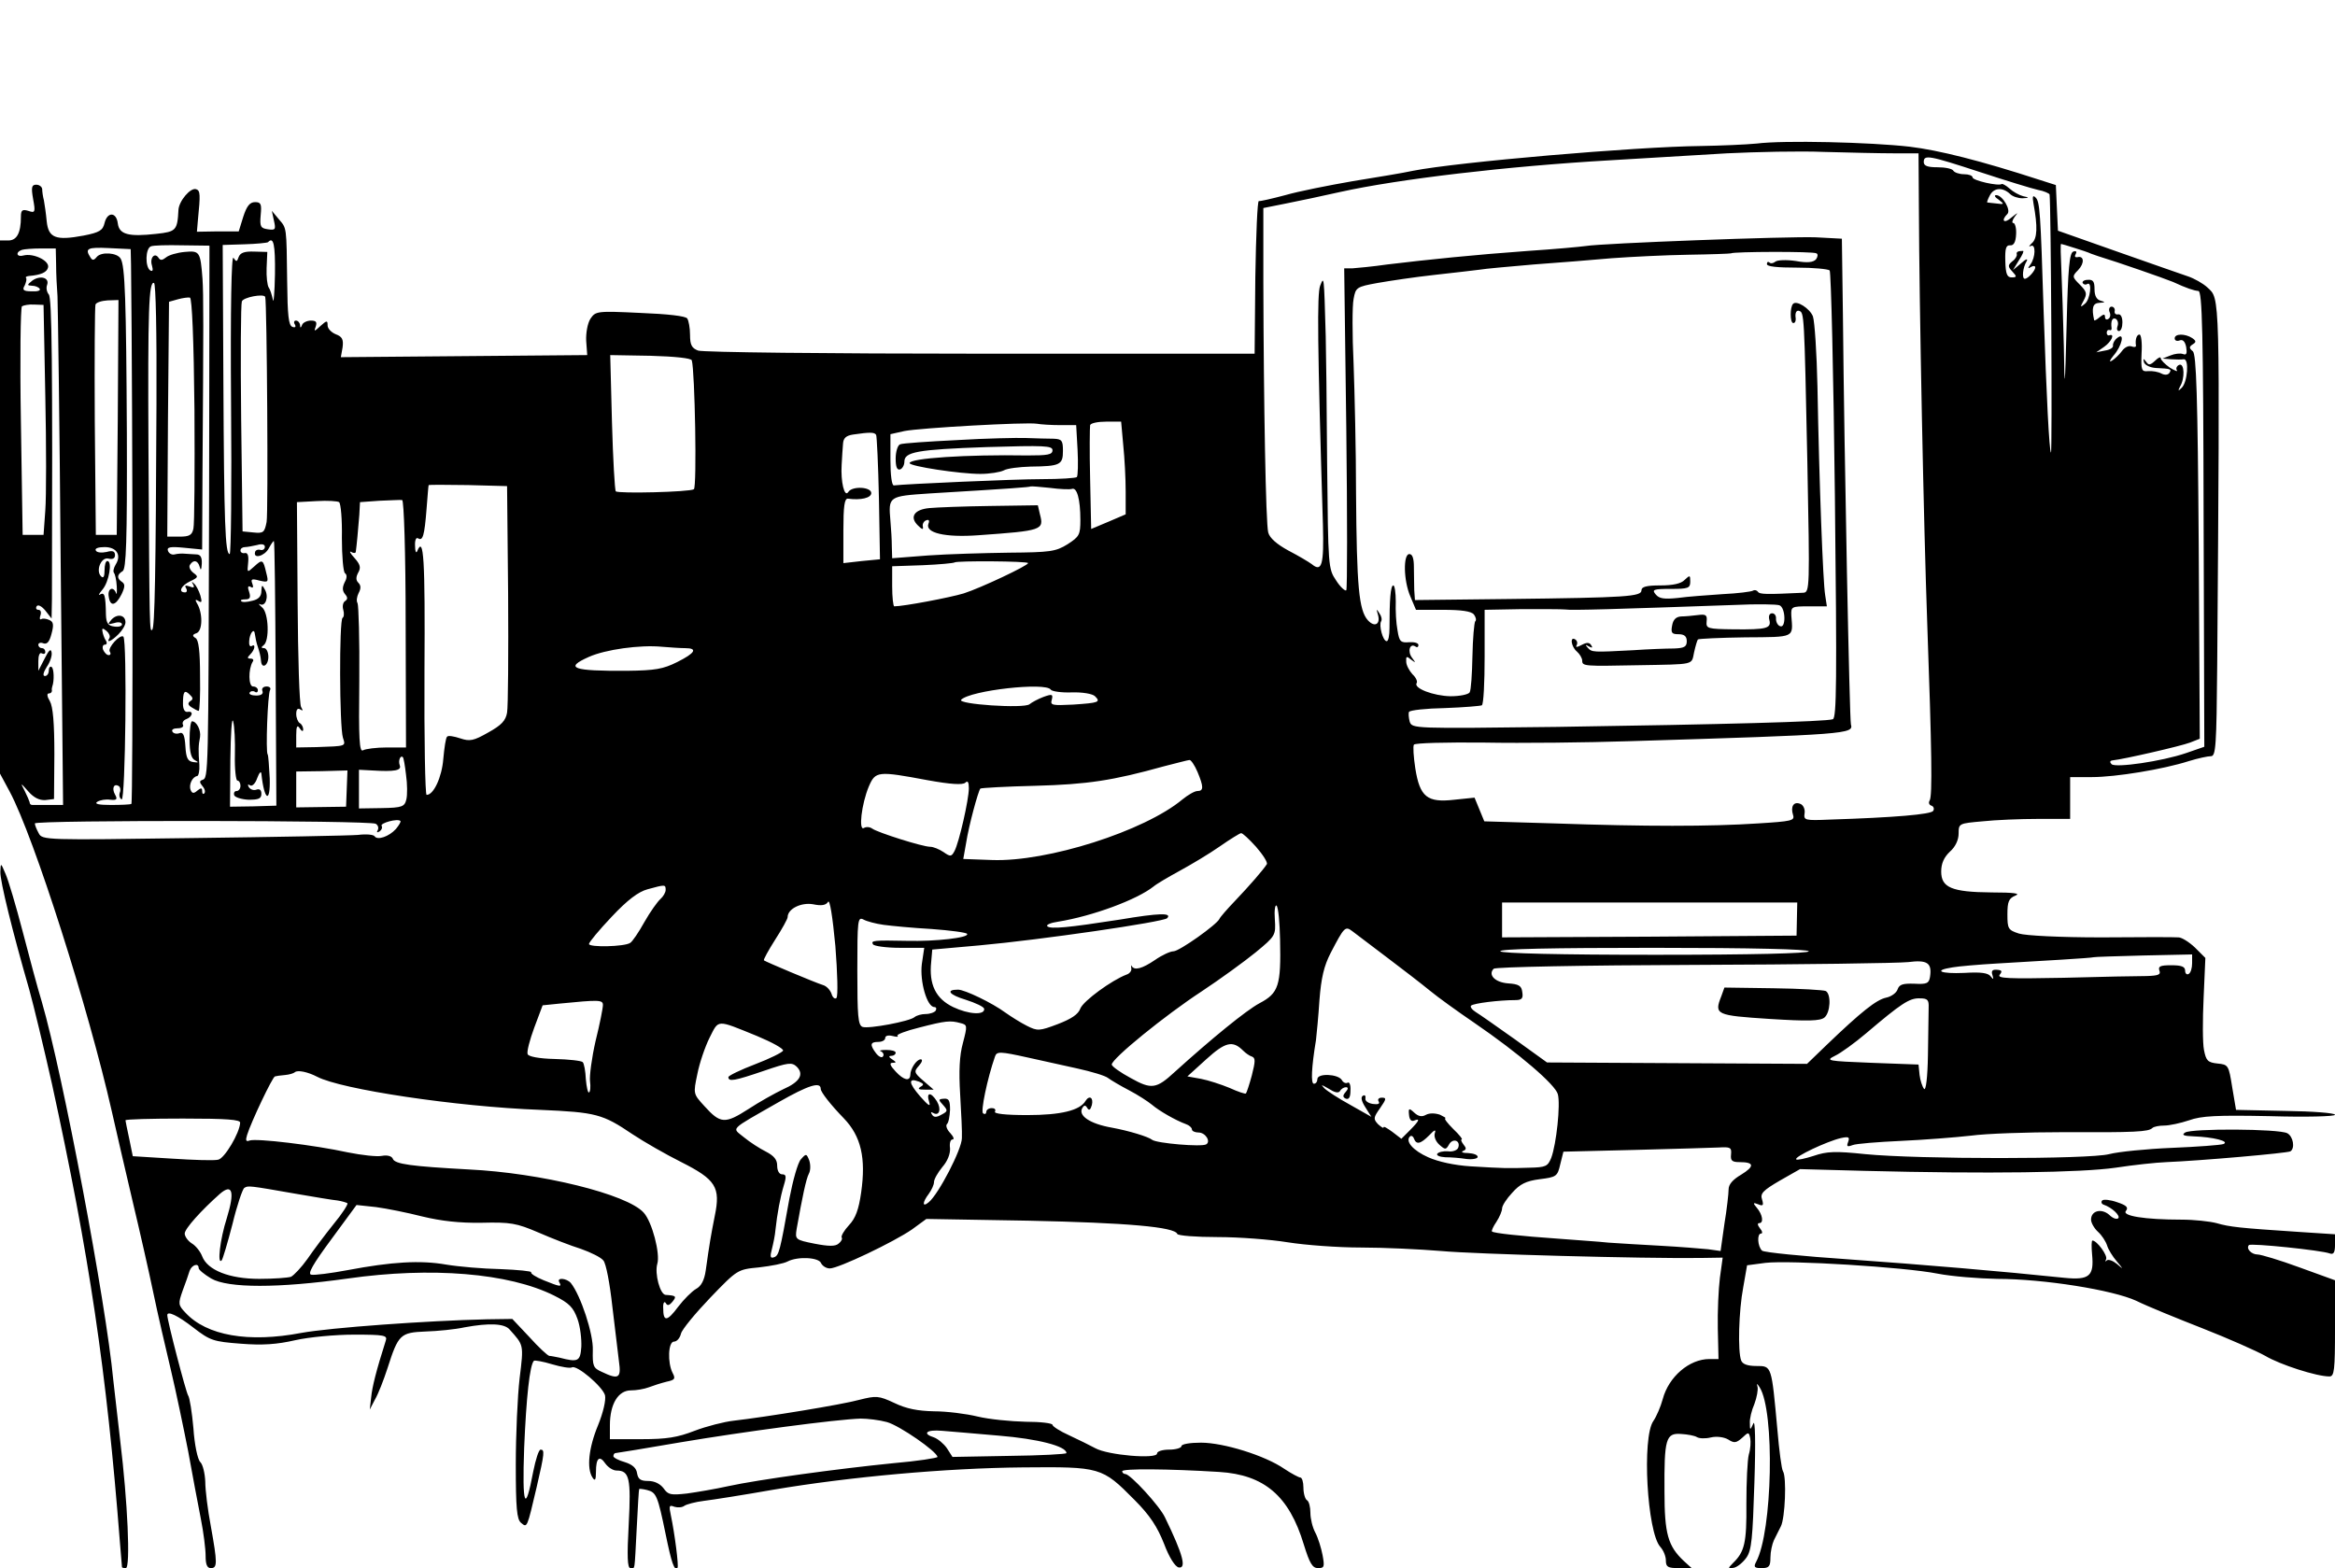 <?xml version="1.0" standalone="no"?>
<!DOCTYPE svg PUBLIC "-//W3C//DTD SVG 20010904//EN"
 "http://www.w3.org/TR/2001/REC-SVG-20010904/DTD/svg10.dtd">
<svg version="1.0" xmlns="http://www.w3.org/2000/svg"
 width="670pt" height="450pt" viewBox="0 0 670 450"
 preserveAspectRatio="xMidYMid meet">
<g transform="translate(0,450) scale(0.1,-0.1)"
fill="#000000" stroke="none">
<path d="M5040 4088 c-30 -3 -102 -6 -160 -7 -186 -2 -698 -46 -825 -71 -27
-6 -106 -19 -174 -30 -69 -12 -155 -29 -193 -40 -38 -10 -72 -18 -76 -17 -4 1
-8 -97 -10 -218 l-2 -220 -788 0 c-433 0 -797 4 -809 9 -18 7 -23 16 -23 45 0
20 -4 41 -8 47 -4 7 -57 13 -135 16 -125 6 -128 5 -143 -17 -8 -13 -13 -40
-12 -63 l3 -41 -353 -3 -354 -3 5 28 c3 23 -1 31 -20 38 -12 5 -23 16 -23 25
0 15 -2 15 -20 -1 -18 -17 -20 -17 -14 -2 4 13 1 17 -14 17 -11 0 -23 -6 -25
-12 -4 -10 -6 -10 -6 0 -1 6 -6 12 -12 12 -5 0 -7 -5 -3 -11 4 -7 1 -10 -7 -7
-11 4 -14 33 -15 129 -2 161 -1 153 -24 180 l-20 24 6 -28 c6 -26 4 -28 -17
-25 -21 3 -24 7 -21 41 3 31 1 37 -16 37 -15 0 -24 -11 -34 -42 l-13 -42 -60
0 -60 -1 3 35 c7 71 7 83 -5 87 -16 6 -50 -34 -51 -60 -3 -58 -7 -62 -63 -68
-80 -9 -107 -2 -111 30 -4 33 -30 34 -38 1 -5 -21 -14 -27 -60 -36 -80 -15
-101 -7 -106 41 -2 22 -6 49 -8 60 -3 11 -5 26 -5 33 -1 6 -8 12 -17 12 -13 0
-15 -7 -9 -41 7 -38 6 -41 -14 -34 -17 5 -21 2 -21 -17 0 -47 -12 -68 -36 -68
l-24 0 0 -765 0 -765 28 -52 c70 -131 226 -622 293 -918 12 -52 38 -167 59
-255 21 -88 48 -207 60 -265 12 -58 35 -157 50 -220 15 -63 37 -169 50 -235
12 -66 28 -152 36 -192 8 -40 14 -88 14 -108 0 -24 4 -35 15 -35 19 0 19 14 0
120 -9 47 -16 104 -16 128 -1 24 -7 49 -14 56 -8 7 -17 51 -20 97 -4 46 -11
89 -15 94 -6 8 -60 215 -60 231 0 13 30 -1 75 -36 48 -37 57 -40 136 -46 62
-5 104 -2 156 10 40 9 115 16 169 16 87 0 96 -2 91 -17 -28 -88 -39 -133 -42
-163 l-4 -35 15 29 c9 15 25 56 36 90 31 97 37 102 109 105 34 1 85 6 112 12
71 13 114 11 129 -6 41 -46 41 -42 29 -140 -6 -51 -11 -163 -11 -248 0 -125 3
-157 15 -167 18 -15 17 -16 45 103 23 99 23 107 11 107 -5 0 -14 -28 -21 -63
-23 -123 -32 -99 -26 68 6 144 16 238 28 250 2 2 26 -2 52 -10 27 -8 52 -12
57 -9 14 8 88 -55 95 -80 3 -14 -5 -49 -20 -86 -27 -65 -33 -124 -16 -150 7
-11 10 -8 10 16 0 40 10 49 27 24 8 -11 22 -20 32 -20 37 0 42 -22 35 -154 -5
-92 -4 -126 5 -126 14 0 11 -14 18 115 3 61 6 111 7 112 1 1 11 0 23 -3 26 -7
30 -15 53 -127 17 -83 25 -106 34 -96 4 4 -8 98 -19 150 -6 28 -5 31 10 25 10
-3 23 -2 29 3 6 4 31 11 56 14 25 3 114 17 199 32 219 37 495 62 716 64 223 2
227 1 320 -93 45 -45 66 -78 85 -126 15 -40 32 -66 42 -68 23 -4 13 36 -39
143 -15 33 -100 125 -114 125 -5 0 -9 4 -9 8 0 8 133 7 278 -2 130 -8 201 -69
243 -208 17 -55 25 -68 41 -68 18 0 19 4 13 37 -4 21 -13 50 -21 65 -8 15 -14
40 -14 57 0 16 -4 33 -10 36 -5 3 -10 19 -10 36 0 16 -4 29 -9 29 -4 0 -25 11
-46 25 -55 38 -174 75 -239 75 -31 0 -56 -4 -56 -10 0 -5 -16 -10 -35 -10 -20
0 -35 -5 -35 -11 0 -17 -141 -5 -177 15 -15 8 -49 25 -75 37 -27 12 -48 26
-48 30 0 5 -35 9 -77 9 -43 1 -105 7 -138 15 -33 8 -89 15 -125 15 -46 1 -79
7 -114 24 -45 21 -52 21 -100 9 -51 -14 -266 -49 -361 -60 -27 -3 -78 -16
-112 -29 -49 -19 -80 -24 -152 -24 l-91 0 0 40 c0 61 24 100 60 100 16 0 39 4
52 9 13 5 35 12 51 16 23 5 26 8 17 25 -15 29 -13 90 4 90 8 0 17 10 20 23 3
12 41 58 84 103 78 81 78 81 140 87 35 4 71 11 82 17 29 15 90 12 96 -5 4 -8
15 -15 25 -15 25 0 184 76 236 112 l41 30 294 -5 c282 -6 419 -18 426 -38 2
-5 54 -9 115 -9 62 0 153 -7 202 -15 50 -8 144 -15 210 -15 66 0 170 -5 230
-10 98 -9 577 -22 744 -20 l64 1 -8 -58 c-4 -32 -7 -97 -6 -145 l2 -88 -26 0
c-58 0 -117 -51 -134 -115 -6 -22 -18 -50 -27 -63 -33 -47 -18 -319 20 -361 9
-10 16 -27 16 -39 0 -19 6 -22 37 -22 l37 0 -22 20 c-46 43 -56 78 -56 200 -1
151 4 168 47 165 19 -1 40 -5 46 -9 6 -4 24 -5 40 -1 17 4 38 1 50 -6 17 -11
23 -10 40 5 18 17 19 17 23 -1 2 -10 1 -31 -4 -47 -4 -15 -7 -79 -7 -141 1
-112 -5 -138 -38 -170 -16 -16 -15 -17 2 -14 10 2 26 15 36 29 15 21 18 55 23
215 4 119 2 183 -3 170 -9 -20 -10 -20 -10 1 -1 12 5 37 13 55 7 19 11 41 9
49 -3 11 -2 11 6 -1 44 -69 37 -414 -10 -501 -8 -15 -5 -18 16 -18 21 0 25 5
25 30 0 17 5 39 10 50 6 11 14 29 20 40 12 23 17 141 6 158 -4 6 -11 60 -16
119 -17 185 -16 183 -60 183 -25 0 -40 5 -44 16 -10 26 -7 142 6 210 l11 63
53 7 c69 8 398 -12 494 -31 41 -8 118 -14 170 -15 135 0 333 -32 400 -63 30
-15 116 -50 190 -79 74 -29 155 -65 180 -79 42 -25 147 -59 184 -59 14 0 16
18 16 138 l0 138 -102 37 c-57 21 -111 37 -120 37 -18 0 -34 17 -25 27 6 6
209 -15 232 -24 11 -4 15 3 15 25 l0 30 -107 7 c-167 11 -195 14 -233 25 -19
5 -64 10 -100 10 -107 0 -172 11 -160 25 8 10 2 16 -25 25 -20 7 -39 9 -43 5
-4 -4 -2 -10 4 -12 24 -8 49 -32 42 -39 -5 -4 -16 0 -26 10 -22 19 -52 12 -52
-14 0 -9 9 -25 20 -35 11 -10 22 -27 26 -39 3 -11 16 -32 28 -46 20 -24 20
-24 0 -7 -11 9 -24 14 -29 10 -4 -5 -5 -3 -2 3 6 10 -26 54 -39 54 -3 0 -3
-18 -1 -40 6 -62 -8 -74 -79 -67 -182 19 -407 38 -619 53 -132 9 -244 20 -249
25 -13 12 -15 49 -3 49 5 0 4 7 -3 15 -7 9 -8 15 -2 15 13 0 10 24 -7 44 -12
14 -11 16 4 10 14 -6 16 -3 11 14 -6 17 3 26 51 54 l58 33 185 -5 c357 -9 622
-5 720 9 52 8 118 15 145 16 99 4 349 26 357 31 14 9 8 43 -9 52 -25 13 -275
14 -293 2 -11 -7 -5 -10 25 -11 55 -2 104 -14 85 -22 -8 -3 -75 -8 -148 -11
-72 -3 -153 -11 -180 -18 -58 -15 -547 -15 -700 0 -86 9 -110 8 -148 -5 -25
-8 -48 -13 -50 -10 -7 7 89 52 128 61 23 5 26 3 21 -11 -5 -13 -3 -15 13 -9
10 4 73 9 139 12 66 3 156 10 200 15 44 6 163 10 265 10 207 -1 245 1 256 12
4 4 20 7 34 7 15 0 47 7 71 15 36 13 80 15 232 12 103 -3 187 -1 187 4 0 5
-64 10 -142 11 l-142 3 -11 65 c-10 63 -11 65 -42 68 -28 3 -33 8 -39 39 -4
20 -4 87 -1 150 l5 114 -30 30 c-17 16 -38 29 -47 29 -9 1 -108 1 -221 0 -120
0 -218 5 -237 11 -31 10 -33 14 -33 55 0 37 4 46 23 54 16 6 -4 9 -69 9 -114
1 -144 14 -144 60 0 23 8 41 25 57 16 14 25 34 25 52 0 29 1 29 68 35 37 4
109 7 160 7 l92 0 0 60 0 60 63 0 c67 0 203 22 278 46 26 8 54 14 63 14 14 0
16 28 18 263 8 1082 8 1048 -28 1082 -13 12 -38 26 -56 32 -18 6 -109 38 -203
71 l-170 60 -3 65 -3 66 -47 15 c-169 55 -289 85 -372 95 -113 13 -363 19
-440 9z m395 -28 l70 0 1 -157 c1 -279 14 -920 24 -1193 13 -364 15 -493 7
-507 -4 -6 -2 -13 5 -15 6 -2 9 -9 5 -15 -6 -10 -110 -19 -297 -25 -71 -3 -75
-2 -72 18 2 12 -4 24 -12 27 -19 8 -29 -7 -21 -32 5 -16 -4 -18 -101 -24 -136
-9 -324 -9 -582 0 l-203 6 -14 34 -14 34 -58 -6 c-78 -9 -99 8 -112 90 -5 33
-7 64 -4 68 3 5 93 7 202 6 108 -2 295 0 416 4 627 19 644 21 636 48 -4 14
-19 763 -23 1174 l-3 220 -75 4 c-76 3 -614 -17 -660 -25 -14 -2 -88 -9 -165
-14 -153 -11 -289 -25 -405 -39 -41 -6 -86 -10 -99 -11 l-24 0 6 -459 c3 -252
3 -461 0 -465 -3 -3 -17 9 -29 28 -23 34 -23 39 -26 338 -1 166 -3 330 -4 363
-5 180 -5 172 -16 145 -9 -23 -8 -167 8 -687 3 -114 -3 -136 -32 -112 -8 6
-38 24 -67 39 -33 18 -54 36 -58 52 -7 26 -13 367 -14 717 l0 214 65 13 c36 7
106 22 155 33 167 37 479 74 775 91 102 6 253 15 335 20 83 4 209 7 280 4 72
-2 162 -4 200 -4z m247 -54 c73 -24 148 -47 166 -51 17 -3 32 -10 33 -13 4
-22 8 -744 4 -741 -5 6 -13 162 -21 404 -9 289 -11 316 -23 328 -8 8 -10 4 -6
-18 12 -65 11 -100 -5 -113 -8 -8 -10 -11 -3 -8 15 8 14 -33 -1 -53 -8 -11 -8
-13 2 -7 6 4 12 3 12 -1 0 -10 -21 -33 -30 -33 -9 0 -6 32 5 50 5 9 -2 7 -15
-5 l-24 -20 17 28 c10 15 15 27 12 27 -15 0 -20 -3 -18 -10 1 -4 -4 -14 -13
-20 -13 -11 -13 -15 0 -29 14 -15 13 -17 -2 -17 -13 0 -17 10 -18 47 -1 36 2
46 14 45 10 -1 16 9 17 32 1 17 -3 32 -8 32 -5 0 -3 8 4 18 11 14 10 13 -9 -2
-21 -19 -32 -10 -12 10 11 11 -14 54 -32 54 -7 0 -4 -6 7 -13 17 -13 16 -14
-6 -11 -13 1 -25 3 -27 3 -1 1 2 10 8 21 12 22 37 23 58 3 7 -7 23 -12 35 -12
20 1 21 2 2 6 -11 3 -28 12 -39 22 -10 9 -20 14 -22 13 -9 -7 -84 10 -84 19 0
5 -11 9 -24 9 -14 0 -28 5 -31 10 -3 6 -24 10 -46 10 -28 0 -39 4 -39 15 0 22
15 19 162 -29z m-4893 -293 c-1 -54 -4 -87 -6 -73 -3 14 -8 30 -12 35 -4 6 -7
31 -6 56 l2 46 -37 1 c-28 1 -40 -3 -45 -15 -5 -15 -7 -15 -15 -3 -6 10 -9
-145 -7 -417 2 -238 0 -433 -4 -433 -13 0 -16 90 -18 491 l-2 396 63 2 c34 1
64 4 67 6 16 17 21 -6 20 -92z m-189 -638 c-2 -806 -2 -807 -19 -813 -9 -3 -9
-7 0 -18 7 -8 9 -17 5 -21 -3 -3 -6 -1 -6 7 0 9 -3 10 -14 1 -10 -9 -15 -8
-19 2 -6 15 5 38 19 40 4 1 7 16 6 32 -3 40 -3 56 2 80 3 20 -10 45 -23 45 -4
0 -7 -24 -7 -52 0 -38 5 -55 16 -60 11 -6 10 -7 -5 -5 -16 2 -21 11 -23 45 -2
33 -7 42 -17 38 -8 -3 -17 -1 -20 4 -4 6 3 10 15 10 12 0 18 5 15 10 -3 6 1
13 9 16 19 7 22 25 4 21 -8 -1 -13 8 -13 23 0 35 4 42 19 27 10 -9 11 -14 2
-19 -8 -6 -7 -11 4 -18 8 -5 17 -10 20 -10 3 0 5 45 4 101 0 70 -4 103 -13
108 -10 6 -9 10 3 14 18 7 18 59 1 86 -6 10 -4 12 5 6 9 -6 10 -2 5 16 -4 13
-12 29 -18 34 -7 7 -8 6 -3 -2 5 -9 2 -11 -10 -6 -12 4 -15 3 -10 -5 4 -7 2
-12 -3 -12 -21 0 -11 20 15 32 23 11 24 13 9 24 -9 7 -14 17 -10 23 10 16 23
13 28 -6 3 -12 5 -8 6 9 1 19 -4 27 -16 27 -10 1 -25 1 -33 2 -8 1 -21 0 -29
-2 -7 -2 -16 2 -19 10 -4 11 6 13 47 9 l51 -5 1 221 c3 425 3 511 0 556 -6 78
-8 81 -51 77 -22 -2 -46 -9 -54 -16 -10 -8 -16 -9 -21 -1 -11 17 -26 0 -19
-22 4 -14 2 -18 -5 -14 -15 10 -14 63 2 69 6 3 47 4 90 3 l78 -1 -1 -720z
m5351 714 c19 -6 41 -13 49 -17 8 -3 17 -6 20 -7 59 -18 188 -63 215 -74 39
-18 60 -25 73 -26 11 0 14 -118 15 -654 l2 -654 -52 -18 c-70 -24 -203 -43
-214 -32 -6 6 -5 10 3 11 31 3 196 41 222 51 l28 11 -3 551 c-3 436 -7 553
-17 561 -11 9 -11 13 0 20 10 6 10 10 -2 18 -20 13 -50 13 -50 -1 0 -6 6 -9
14 -6 9 4 16 -3 19 -19 3 -18 1 -24 -9 -20 -8 3 -24 1 -36 -4 l-23 -9 25 -2
c14 -1 30 -1 36 0 16 2 11 -66 -6 -82 -10 -10 -11 -9 -5 3 15 24 13 69 -2 63
-7 -3 -10 -10 -7 -15 4 -6 -5 -2 -20 7 -14 10 -26 22 -26 27 0 5 -7 2 -16 -7
-14 -13 -19 -14 -26 -3 -8 10 -9 10 -6 -2 3 -8 18 -15 34 -16 43 -2 46 -3 39
-14 -4 -6 -13 -7 -23 -2 -9 5 -26 8 -38 7 -19 -2 -21 2 -19 51 2 30 -1 54 -6
54 -8 0 -13 -15 -10 -32 0 -4 -5 -5 -13 -2 -8 3 -20 -3 -27 -13 -8 -11 -21
-23 -29 -28 -9 -5 -7 0 4 14 25 28 34 70 11 51 -8 -6 -13 -16 -12 -22 1 -6 -9
-12 -23 -14 l-25 -5 23 16 c21 15 31 38 15 33 -5 -2 -8 2 -8 7 0 6 3 9 8 8 4
-2 6 0 6 5 -3 20 2 32 12 27 6 -4 8 -13 5 -21 -3 -8 -1 -14 4 -14 6 0 10 11
10 25 0 15 -5 24 -12 23 -7 -2 -12 3 -10 10 1 6 -3 12 -9 12 -6 0 -9 -7 -6
-15 4 -8 2 -17 -3 -20 -6 -4 -10 -1 -10 6 0 8 -4 8 -15 -1 -8 -7 -15 -11 -16
-9 -8 36 -4 49 15 50 17 1 18 2 4 6 -12 3 -18 14 -18 33 0 22 -4 28 -19 27
-11 0 -17 -5 -15 -9 3 -5 9 -6 13 -3 15 9 9 -45 -7 -57 -13 -11 -14 -10 -3 10
10 19 9 25 -11 45 -22 22 -23 24 -5 42 19 20 17 42 -2 37 -7 -1 -9 2 -5 9 4 7
1 10 -7 7 -11 -4 -15 -47 -19 -209 -5 -194 -6 -197 -8 -64 -2 77 -5 175 -7
218 -2 42 -3 77 -1 77 2 0 18 -5 37 -11z m-5790 -48 c0 -25 2 -66 4 -91 1 -25
6 -363 9 -752 l7 -708 -40 0 c-23 0 -44 0 -48 0 -5 0 -8 3 -8 8 -1 4 -7 18
-14 32 -13 25 -13 25 11 -2 15 -17 31 -25 48 -24 l25 3 1 129 c0 90 -4 136
-13 152 -8 13 -9 22 -3 22 5 0 9 3 9 8 -1 4 0 9 1 12 6 16 5 52 -2 56 -4 3 -8
-2 -8 -10 0 -9 -5 -16 -11 -16 -7 0 -5 10 5 26 10 14 16 33 14 42 -2 12 -8 6
-20 -18 l-18 -35 0 28 c0 16 4 26 10 22 6 -3 10 -1 10 4 0 6 -4 11 -10 11 -5
0 -10 4 -10 10 0 5 7 7 14 4 11 -4 18 4 24 28 7 26 5 34 -7 39 -9 4 -19 5 -23
2 -4 -2 -5 3 -2 11 3 9 1 16 -6 16 -6 0 -8 5 -5 10 4 6 14 1 25 -12 l18 -23 1
55 c2 681 0 864 -9 875 -6 7 -8 19 -5 27 8 21 -19 29 -42 13 -16 -13 -16 -14
-1 -15 9 0 19 -4 22 -9 3 -5 -7 -8 -23 -7 -24 0 -28 4 -20 17 4 9 6 18 4 21
-3 3 1 5 8 6 36 3 52 11 55 25 4 19 -42 41 -70 34 -20 -6 -25 9 -5 16 6 2 31
4 55 4 l42 0 1 -46z m215 -1 c5 -425 6 -1546 1 -1547 -4 -2 -31 -3 -59 -3 -35
0 -48 3 -39 9 8 5 24 8 37 6 19 -2 22 1 14 15 -10 18 -3 33 11 24 4 -2 6 -11
3 -18 -3 -8 -1 -17 5 -20 11 -7 16 456 5 467 -9 8 -46 -32 -39 -43 4 -6 2 -10
-3 -10 -6 0 -12 7 -16 15 -3 8 -1 15 5 15 6 0 7 6 2 13 -4 6 -8 18 -9 25 -2
10 1 10 12 1 7 -6 11 -15 8 -20 -10 -16 6 -9 26 11 11 11 20 26 20 34 0 21
-23 26 -40 8 -12 -14 -11 -15 8 -10 12 4 22 2 22 -4 0 -5 -10 -8 -22 -6 -18 2
-23 10 -24 33 -1 58 -4 66 -17 59 -6 -4 -3 2 7 14 19 22 29 82 14 82 -5 0 -8
-12 -8 -27 0 -17 -3 -24 -10 -17 -16 16 0 56 21 51 12 -3 19 0 19 10 0 11 -7
14 -24 9 -14 -3 -28 -2 -31 4 -4 6 7 10 25 10 35 0 49 -23 32 -50 -6 -10 -8
-20 -5 -24 3 -3 7 -20 8 -38 1 -18 0 -27 -2 -20 -8 21 -25 13 -21 -10 4 -30
20 -27 37 7 10 21 10 29 1 35 -15 10 -15 21 2 31 10 7 13 82 12 396 -2 379 -5
481 -18 501 -10 17 -55 20 -68 5 -9 -11 -13 -11 -19 -1 -16 25 -8 29 54 26
l62 -3 1 -45z m4836 33 c5 -2 4 -10 -1 -17 -8 -9 -25 -11 -58 -5 -27 4 -53 3
-59 -2 -6 -5 -14 -6 -17 -2 -4 3 -7 1 -7 -5 0 -7 30 -10 86 -10 47 0 89 -4 94
-8 4 -5 11 -296 15 -646 6 -533 5 -639 -6 -642 -20 -7 -317 -15 -791 -22 -414
-5 -416 -5 -423 15 -3 12 -4 24 -2 28 3 5 49 10 103 11 55 2 102 6 106 8 5 3
8 66 8 140 l0 134 108 2 c59 0 114 0 122 -1 21 -3 147 1 489 13 62 3 119 2
127 -1 18 -7 19 -67 2 -60 -7 2 -12 12 -12 21 1 9 -4 16 -11 16 -8 0 -11 -8
-8 -19 6 -24 -7 -28 -102 -27 -76 1 -80 2 -78 23 2 18 -2 21 -25 18 -15 -2
-37 -4 -48 -4 -15 -1 -23 -9 -26 -26 -4 -21 -1 -25 18 -25 17 0 24 -6 24 -20
0 -16 -7 -20 -37 -21 -21 0 -74 -2 -118 -5 -115 -6 -117 -6 -129 7 -8 9 -7 10
3 4 9 -5 12 -4 7 3 -5 9 -13 9 -28 1 -13 -7 -18 -7 -14 -1 3 6 2 13 -4 17 -16
10 -12 -21 5 -35 8 -7 15 -19 15 -26 0 -16 7 -16 160 -13 166 3 153 0 161 37
4 18 9 35 11 37 2 2 63 5 136 6 144 1 137 -2 132 62 -1 26 0 27 50 27 l52 0
-5 33 c-6 35 -17 318 -22 597 -2 96 -8 187 -13 202 -9 23 -47 47 -57 36 -9 -9
-9 -53 0 -55 6 -1 9 7 7 18 -1 12 3 19 10 17 15 -5 15 -3 24 -435 7 -363 7
-373 -12 -374 -105 -5 -125 -5 -130 3 -3 4 -9 6 -14 3 -5 -3 -44 -8 -87 -10
-43 -3 -101 -7 -129 -11 -39 -4 -53 -2 -63 10 -12 14 -7 16 43 16 50 0 56 2
56 21 0 19 -1 19 -16 5 -10 -11 -34 -16 -70 -16 -40 0 -54 -4 -54 -14 0 -18
-41 -21 -382 -25 l-268 -3 -2 29 c0 15 -1 45 -1 66 0 24 -4 37 -13 37 -18 0
-17 -76 3 -122 l16 -38 77 0 c53 0 81 -4 89 -13 6 -8 8 -17 4 -20 -3 -4 -7
-49 -8 -100 -1 -51 -4 -98 -8 -104 -4 -6 -28 -11 -55 -11 -49 1 -107 23 -97
38 3 4 -2 16 -12 25 -9 10 -18 26 -18 36 -1 16 1 17 14 6 14 -10 14 -10 3 5
-14 18 -7 43 9 33 5 -4 9 -2 9 4 0 6 -12 9 -27 8 -24 -2 -28 2 -33 34 -4 20
-6 57 -5 83 0 25 -3 46 -7 46 -8 0 -11 -42 -11 -122 0 -21 -3 -38 -8 -38 -11
0 -23 46 -16 57 3 5 1 15 -5 23 -8 13 -9 13 -5 -1 10 -30 -8 -41 -28 -19 -26
29 -32 97 -34 365 0 121 -4 288 -7 371 -4 83 -4 167 0 186 6 33 8 35 69 46 34
6 107 17 162 23 55 6 114 13 130 15 17 3 86 9 155 15 69 5 170 13 225 18 55 4
154 9 220 10 65 1 120 3 122 4 5 5 237 6 245 0z m-4763 -433 c-2 -491 -5 -639
-12 -647 -8 -7 -8 -11 -11 522 -2 399 1 478 16 473 5 -2 8 -138 7 -348z m109
-16 c1 -175 0 -329 -3 -341 -4 -19 -12 -23 -40 -23 l-35 0 2 337 3 337 25 7
c14 4 30 6 35 5 6 -2 11 -119 13 -322z m203 324 c5 -15 9 -622 4 -646 -6 -30
-9 -33 -38 -30 l-31 3 -4 323 c-2 177 -1 329 2 337 4 12 63 23 67 13z m-423
-346 l-3 -337 -30 0 -30 0 -3 325 c-1 179 0 330 2 336 2 6 18 11 35 12 l31 1
-2 -337z m-208 63 c3 -143 3 -291 0 -330 l-5 -70 -30 0 -30 0 -5 325 c-3 179
-1 328 3 331 5 3 20 6 35 5 l27 -1 5 -260z m1855 101 c9 -30 15 -365 6 -370
-12 -8 -217 -13 -224 -6 -3 3 -8 92 -11 198 l-5 193 116 -2 c71 -2 116 -7 118
-13z m1057 -186 l46 0 4 -71 c2 -39 1 -74 -2 -78 -3 -3 -48 -6 -100 -6 -80 0
-393 -14 -425 -18 -6 -1 -10 29 -10 73 l0 74 40 9 c45 9 349 26 380 21 11 -2
41 -4 67 -4z m181 -57 c4 -38 7 -97 7 -134 l0 -65 -49 -21 -50 -21 -3 144 c-2
79 -1 149 0 154 2 6 23 10 46 10 l43 0 6 -67z m-709 29 c2 -4 6 -86 8 -182 l3
-175 -52 -5 -53 -6 0 94 c0 68 3 92 13 91 37 -5 67 2 67 16 0 18 -55 21 -66 3
-11 -17 -22 30 -19 78 1 21 3 49 4 61 1 16 9 23 29 26 48 7 61 7 66 -1z
m-1056 -457 c1 -170 0 -323 -3 -340 -4 -23 -16 -36 -54 -57 -42 -24 -53 -26
-80 -17 -18 6 -35 9 -38 5 -4 -3 -8 -32 -11 -64 -4 -52 -28 -104 -48 -103 -4
1 -7 161 -6 356 2 321 -2 390 -21 343 -3 -7 -6 0 -6 15 -1 17 3 26 9 22 13 -8
18 7 24 85 3 36 5 66 6 68 0 1 51 1 113 0 l112 -3 3 -310z m1618 302 c14 5 24
-29 24 -89 0 -43 -3 -48 -37 -70 -34 -21 -50 -23 -168 -24 -71 -1 -176 -4
-232 -8 l-103 -8 -1 34 c0 18 -2 51 -4 73 -6 71 -6 71 113 79 235 14 287 18
289 20 2 1 26 -1 55 -4 29 -4 58 -5 64 -3z m-2095 -141 c0 -52 4 -98 9 -101 6
-4 6 -14 -1 -26 -7 -15 -7 -24 1 -34 8 -9 8 -15 0 -20 -6 -4 -8 -15 -5 -25 3
-10 2 -21 -2 -23 -10 -6 -9 -313 1 -344 8 -25 11 -24 -76 -27 l-58 -1 0 35 c0
26 3 31 10 20 6 -9 10 -10 10 -3 0 6 -4 15 -10 18 -5 3 -10 15 -10 26 0 13 4
18 12 13 7 -5 8 -3 2 7 -5 8 -9 143 -10 301 l-2 287 56 3 c32 2 61 0 65 -3 5
-4 9 -50 8 -103z m183 -247 l1 -354 -55 0 c-30 0 -61 -4 -68 -8 -11 -7 -13 31
-11 201 1 116 -2 215 -5 221 -4 6 -2 19 3 29 7 13 7 22 -1 30 -7 7 -7 16 0 29
8 14 6 23 -11 42 -12 13 -16 21 -9 17 6 -4 13 -4 13 1 2 13 7 65 10 105 l2 37
56 4 c31 1 60 3 65 2 5 -1 10 -150 10 -356z m-373 -143 l2 -378 -66 -2 -67 -1
1 135 c1 74 4 124 8 110 4 -14 6 -58 5 -97 -1 -40 3 -73 7 -73 5 0 9 -7 9 -15
0 -8 -5 -15 -11 -15 -6 0 -9 -5 -7 -12 2 -6 21 -12 41 -13 29 0 37 3 37 17 0
11 -5 15 -14 12 -8 -3 -17 0 -22 7 -4 7 -3 10 4 5 6 -3 15 6 20 21 6 16 11 21
12 13 8 -77 26 -88 24 -14 -2 36 -4 67 -6 69 -6 6 0 174 7 185 3 5 -1 10 -10
10 -10 0 -15 -6 -12 -13 3 -8 -3 -13 -18 -13 -13 0 -21 4 -19 8 3 5 10 6 15 3
5 -4 9 -1 9 4 0 6 -6 11 -14 11 -13 0 -14 49 -1 71 4 5 1 9 -6 9 -10 0 -10 3
-1 12 14 14 16 32 4 24 -5 -3 -8 4 -7 14 1 22 14 39 16 22 2 -13 5 -28 9 -39
4 -12 8 -26 9 -40 2 -24 21 -13 21 12 0 14 -6 25 -12 25 -9 0 -9 3 -2 8 18 12
15 94 -4 109 -9 8 -12 12 -6 9 16 -8 26 22 14 42 -8 15 -9 14 -10 -4 0 -15 -8
-24 -26 -28 -15 -4 -29 -5 -32 -1 -3 3 2 5 12 5 13 0 16 5 11 21 -5 14 -4 19
4 15 7 -5 9 -1 5 9 -5 13 -2 15 20 9 26 -6 27 -5 20 22 -9 39 -11 40 -35 18
-20 -18 -20 -18 -17 11 2 20 -1 29 -9 28 -7 -2 -13 2 -13 7 0 6 6 10 13 10 6
0 22 3 35 6 13 4 22 2 22 -5 0 -7 -6 -11 -13 -9 -7 2 -14 -1 -15 -6 -6 -21 27
-12 39 10 7 13 14 23 15 21 2 -1 4 -173 5 -381z m2159 318 c0 -7 -135 -71
-185 -87 -40 -12 -172 -37 -199 -37 -3 0 -6 26 -6 58 l0 57 88 3 c48 2 89 6
91 8 5 5 211 4 211 -2z m-984 -244 c37 0 29 -14 -23 -40 -40 -20 -63 -24 -143
-25 -158 -1 -182 8 -110 40 47 21 146 35 209 29 24 -2 54 -4 67 -4z m1049
-119 c3 -5 30 -9 60 -8 31 1 60 -4 67 -11 17 -17 11 -19 -63 -24 -60 -3 -66
-2 -61 14 4 16 1 17 -24 8 -16 -6 -34 -16 -40 -21 -16 -13 -209 0 -196 13 27
27 243 51 257 29z m-1850 -244 c4 -27 4 -59 1 -71 -5 -21 -12 -24 -71 -25
l-65 -1 0 55 0 56 38 -2 c65 -4 85 0 79 15 -5 13 2 30 9 23 2 -1 6 -24 9 -50z
m2271 8 c18 -43 18 -55 0 -55 -8 0 -27 -11 -43 -24 -109 -91 -388 -180 -547
-174 l-82 3 8 45 c8 52 35 150 41 157 3 2 74 6 158 8 149 4 222 15 369 56 36
9 69 18 73 18 4 1 15 -15 23 -34z m-2441 -48 l-2 -52 -71 -1 -72 -1 0 51 0 52
73 1 74 2 -2 -52z m1667 24 c66 -12 101 -14 108 -7 7 7 10 1 10 -16 0 -33 -28
-155 -41 -180 -9 -17 -12 -17 -32 -3 -12 8 -29 15 -38 15 -22 0 -151 41 -166
52 -7 5 -17 6 -24 2 -16 -10 -7 69 14 119 19 44 25 45 169 18z m-1584 -125 c7
-4 9 -12 6 -18 -4 -7 -2 -8 5 -4 6 4 9 11 6 16 -5 8 46 22 54 14 2 -2 -4 -12
-13 -23 -20 -22 -53 -33 -61 -21 -3 5 -24 7 -48 4 -23 -2 -236 -6 -474 -9
-424 -6 -432 -6 -442 14 -6 11 -11 23 -11 28 0 10 962 9 978 -1z m2526 -66
c20 -23 34 -45 31 -50 -10 -16 -50 -62 -91 -105 -23 -24 -43 -47 -45 -52 -7
-16 -115 -93 -132 -93 -9 0 -33 -11 -53 -25 -37 -25 -59 -31 -67 -17 -2 4 -2
1 -1 -6 2 -7 -4 -16 -14 -19 -42 -16 -123 -75 -132 -97 -6 -17 -26 -30 -65
-45 -53 -20 -58 -20 -88 -5 -18 9 -45 26 -62 38 -38 28 -117 66 -136 66 -37 0
-25 -15 22 -29 28 -9 52 -20 53 -26 2 -19 -45 -16 -89 5 -50 24 -70 65 -63
130 l3 35 135 12 c177 16 527 67 539 78 15 16 -23 15 -136 -4 -148 -23 -199
-28 -208 -19 -4 4 10 10 31 13 99 16 226 63 274 101 8 7 42 27 75 45 33 18 85
49 115 70 30 21 58 38 61 38 4 1 23 -17 43 -39z m-1694 -124 c0 -7 -7 -19 -15
-26 -8 -7 -29 -36 -46 -66 -16 -29 -35 -57 -41 -60 -17 -11 -118 -13 -118 -3
0 5 29 40 65 78 46 49 77 72 103 79 51 14 52 14 52 -2z m490 -310 c-4 -4 -11
1 -14 12 -4 11 -14 22 -24 25 -23 7 -165 67 -170 71 -2 2 13 29 32 59 20 31
36 60 36 65 0 24 39 43 73 37 24 -5 37 -3 43 7 5 8 13 -42 21 -127 6 -77 8
-144 3 -149z m1273 168 c3 -133 -4 -154 -59 -183 -39 -21 -138 -102 -243 -197
-53 -49 -67 -51 -126 -18 -30 16 -55 34 -55 39 0 17 154 142 258 210 53 35
123 86 155 112 57 47 58 49 55 95 -2 26 1 43 5 39 5 -5 9 -49 10 -97z m1483
59 l-1 -48 -423 -3 -422 -2 0 50 0 50 423 0 424 0 -1 -47z m-2621 -17 c22 -3
84 -9 138 -12 54 -4 100 -10 102 -14 7 -11 -91 -22 -172 -20 -96 2 -105 1 -98
-10 3 -5 38 -10 77 -10 l70 0 -7 -47 c-6 -50 15 -123 36 -123 5 0 7 -4 4 -10
-3 -5 -16 -10 -29 -10 -12 0 -26 -4 -32 -9 -14 -12 -131 -34 -149 -28 -13 5
-15 31 -15 162 0 145 1 155 18 146 9 -5 35 -12 57 -15z m1444 -93 c45 -34 101
-77 124 -96 23 -19 80 -60 127 -92 130 -89 233 -178 240 -205 8 -29 -4 -143
-19 -183 -10 -24 -15 -27 -63 -28 -62 -2 -69 -2 -169 4 -46 3 -92 13 -121 26
-43 19 -67 46 -52 60 4 3 9 0 11 -6 7 -19 19 -16 44 9 15 16 20 18 16 6 -3 -9
2 -23 13 -33 17 -15 19 -15 28 1 11 19 34 11 26 -10 -3 -7 -16 -12 -29 -10
-14 1 -27 -2 -31 -7 -3 -5 7 -9 23 -10 15 0 43 -2 61 -5 17 -2 32 1 32 6 0 6
-12 10 -27 11 -16 0 -22 3 -15 6 10 4 10 8 1 19 -6 8 -8 14 -5 14 4 0 -7 14
-24 30 -17 17 -27 30 -23 31 4 0 -3 4 -15 10 -15 5 -30 5 -40 0 -12 -7 -22 -5
-34 6 -15 14 -17 13 -15 -6 1 -13 6 -20 14 -17 19 8 16 0 -12 -28 l-24 -24
-26 20 c-14 10 -25 17 -25 13 0 -4 -7 1 -16 9 -14 15 -13 19 6 46 18 26 19 30
5 30 -9 0 -13 -5 -9 -11 4 -7 -2 -9 -17 -7 -13 2 -23 9 -21 16 1 8 -2 11 -8 7
-6 -4 -3 -16 8 -33 l17 -27 -60 34 c-33 18 -67 40 -75 48 -11 12 -9 11 12 -1
17 -11 28 -14 33 -7 3 6 11 11 17 11 7 0 7 -5 -1 -14 -9 -10 -8 -15 1 -19 9
-3 13 5 13 24 1 15 -3 25 -8 22 -5 -3 -13 0 -17 8 -11 17 -70 20 -70 2 0 -7
-4 -13 -10 -13 -9 0 -7 46 6 125 2 17 7 68 10 115 5 64 13 98 32 135 39 75 42
78 62 63 9 -7 54 -41 99 -75z m1211 17 c0 -6 -160 -10 -440 -10 -275 0 -441 4
-445 10 -4 7 151 10 439 10 284 0 446 -4 446 -10z m1100 -34 c0 -14 -4 -28
-10 -31 -5 -3 -10 1 -10 9 0 12 -10 16 -40 16 -31 0 -38 -3 -34 -15 5 -12 -3
-15 -37 -16 -24 0 -131 -2 -238 -5 -158 -3 -192 -2 -183 9 8 10 6 13 -8 14
-13 1 -17 -3 -13 -15 4 -13 3 -14 -5 -4 -7 10 -28 13 -76 10 -68 -3 -91 7 -33
16 17 3 75 8 127 11 52 3 135 8 185 11 49 3 91 6 92 7 1 1 65 3 142 5 l141 3
0 -25z m-752 -39 c-3 -19 -9 -22 -45 -20 -33 1 -43 -2 -48 -16 -3 -10 -18 -21
-33 -24 -28 -6 -71 -40 -171 -136 l-56 -54 -373 2 -373 2 -93 67 c-52 37 -102
72 -112 78 -11 7 -16 15 -13 18 7 7 82 16 127 16 19 0 23 5 20 23 -2 18 -10
23 -41 25 -38 3 -58 25 -41 42 5 5 260 10 574 11 311 1 588 5 615 8 55 7 69
-2 63 -42z m-4 -89 c0 -16 -1 -76 -2 -135 -1 -66 -6 -103 -11 -98 -5 6 -11 24
-13 40 l-3 30 -135 5 c-127 5 -133 6 -105 20 17 8 57 37 90 65 100 85 124 101
153 100 23 0 27 -4 26 -27z m-3804 8 c0 -9 -9 -55 -21 -103 -11 -48 -18 -101
-16 -116 2 -15 1 -30 -3 -32 -3 -2 -7 15 -9 38 -1 23 -5 45 -9 49 -4 4 -40 8
-80 9 -46 1 -76 7 -78 14 -3 6 6 41 19 76 l24 64 49 5 c112 11 124 11 124 -4z
m442 -89 c43 -18 76 -36 75 -42 -2 -5 -38 -23 -80 -39 -42 -16 -77 -33 -77
-37 0 -14 17 -11 102 18 70 24 80 25 94 12 22 -22 9 -44 -39 -65 -23 -11 -68
-36 -100 -57 -67 -43 -80 -42 -126 9 -32 35 -32 35 -20 92 6 31 22 78 35 104
27 53 18 53 136 5z m584 37 c20 -5 20 -7 7 -57 -10 -36 -12 -81 -8 -147 3 -52
6 -109 5 -126 0 -32 -67 -161 -95 -184 -19 -16 -19 -1 0 24 8 11 15 26 15 34
0 8 11 27 24 43 15 17 23 38 22 54 -2 14 1 25 7 25 6 0 3 8 -6 18 -10 10 -14
22 -10 26 5 4 8 23 9 41 0 26 -3 33 -17 32 -17 -1 -17 -3 -3 -18 14 -16 14
-18 -5 -28 -14 -8 -22 -8 -27 1 -4 6 -3 8 4 4 17 -10 24 11 10 34 -17 27 -31
26 -22 -2 5 -16 -2 -11 -26 16 -33 38 -35 54 -3 42 14 -6 15 -9 4 -15 -9 -6
-5 -8 13 -8 l25 0 -29 25 c-28 24 -28 27 -13 44 9 10 11 18 5 18 -12 0 -30
-27 -30 -45 -1 -19 -19 -15 -42 10 -16 17 -19 25 -9 25 12 0 11 2 -1 10 -10 6
-11 10 -2 10 6 0 12 4 12 9 0 5 -12 8 -27 8 -16 0 -22 -2 -15 -4 6 -3 9 -9 6
-14 -3 -6 -12 -2 -20 8 -19 25 -17 33 6 33 11 0 20 5 20 11 0 7 9 9 21 6 12
-3 18 -3 14 1 -3 3 25 14 62 23 77 20 90 21 119 13z m811 -79 c7 -7 18 -15 25
-17 11 -4 10 -14 0 -54 -7 -26 -15 -50 -17 -52 -2 -2 -23 5 -47 16 -24 10 -61
22 -82 26 l-39 7 54 49 c55 50 76 55 106 25z m-617 -20 c36 -8 99 -22 140 -31
41 -9 82 -21 90 -28 8 -6 35 -22 60 -35 25 -13 54 -32 65 -41 21 -18 68 -45
98 -56 9 -3 17 -10 17 -15 0 -5 9 -9 19 -9 20 0 36 -26 22 -34 -13 -8 -142 3
-155 13 -11 9 -67 26 -116 35 -63 11 -98 35 -84 57 5 8 9 8 14 -1 5 -8 9 -5
13 9 5 21 -7 29 -18 12 -16 -28 -72 -41 -167 -41 -64 0 -97 4 -93 10 3 6 -1
10 -9 10 -9 0 -16 -5 -16 -11 0 -5 -4 -8 -9 -4 -8 4 12 100 34 163 5 15 14 15
95 -3z m-2040 -55 c68 -36 399 -86 640 -95 161 -7 179 -12 265 -70 33 -22 96
-58 140 -80 99 -50 113 -72 96 -154 -11 -56 -15 -78 -26 -157 -4 -28 -13 -45
-28 -53 -12 -7 -35 -30 -51 -51 -32 -43 -43 -44 -43 -4 -1 14 3 21 7 15 5 -9
10 -8 20 4 12 15 10 17 -20 19 -16 1 -32 61 -24 89 9 29 -15 121 -39 147 -47
53 -295 114 -502 124 -164 9 -213 15 -218 31 -3 7 -15 11 -31 8 -14 -3 -58 2
-98 10 -96 21 -263 41 -282 34 -10 -4 -12 0 -7 16 11 36 73 167 80 168 3 1 16
3 29 4 12 1 25 5 28 8 8 7 37 1 64 -13z m1445 -35 c0 -9 29 -46 66 -84 50 -52
64 -114 50 -213 -7 -49 -16 -74 -35 -94 -14 -15 -23 -31 -21 -35 3 -4 -1 -12
-9 -18 -9 -8 -28 -8 -69 0 -55 11 -56 12 -51 43 16 90 27 143 35 158 5 9 5 26
1 38 -8 20 -9 20 -24 3 -9 -10 -23 -61 -33 -113 -27 -152 -30 -163 -44 -168
-11 -4 -12 2 -6 24 4 16 9 40 10 54 5 47 14 95 24 128 8 26 7 32 -5 32 -8 0
-14 10 -14 25 0 17 -9 28 -32 40 -18 9 -46 27 -63 41 -35 29 -46 18 99 101 86
49 121 60 121 38z m-1666 -97 c-1 -29 -45 -103 -63 -106 -11 -3 -70 -1 -132 3
l-113 7 -10 49 c-6 28 -11 52 -11 54 0 3 74 5 165 5 126 0 165 -3 164 -12z
m4278 -91 c-2 -18 3 -22 25 -22 42 0 43 -12 4 -36 -24 -14 -36 -28 -36 -42 0
-12 -5 -57 -12 -99 l-11 -78 -36 5 c-20 2 -81 7 -136 10 -55 3 -122 7 -150 9
-27 3 -90 7 -140 11 -114 8 -189 16 -194 21 -2 2 4 15 13 28 9 14 16 31 16 38
0 8 13 28 29 45 22 25 40 34 79 39 48 6 51 8 59 43 l9 36 204 5 c113 3 222 6
242 7 33 2 37 0 35 -20z m-4117 -113 c52 -9 106 -18 118 -19 13 -2 26 -6 29
-8 2 -3 -15 -30 -40 -60 -24 -30 -58 -75 -75 -100 -17 -24 -39 -47 -47 -51 -9
-3 -50 -6 -91 -6 -86 0 -149 25 -164 65 -5 13 -18 30 -30 37 -11 7 -20 20 -20
28 0 14 48 67 101 114 36 31 43 6 20 -69 -20 -62 -28 -136 -15 -122 3 3 17 50
31 104 13 54 29 101 34 104 11 7 12 7 149 -17z m362 -65 c54 -13 106 -19 170
-18 83 2 100 -1 163 -28 39 -17 93 -38 122 -47 28 -10 57 -24 64 -33 8 -8 19
-68 26 -132 8 -64 16 -135 19 -158 7 -48 -1 -53 -49 -30 -25 11 -27 17 -26 62
2 47 -35 158 -63 193 -12 14 -42 17 -33 2 8 -14 2 -13 -45 6 -22 9 -38 19 -36
23 2 3 -37 7 -88 9 -50 1 -120 7 -156 13 -74 13 -156 8 -283 -16 -48 -9 -95
-15 -104 -13 -11 2 4 29 58 102 l72 98 56 -6 c30 -4 90 -16 133 -27z m-642
-148 c0 -5 16 -18 36 -30 48 -28 193 -28 392 0 239 34 462 16 592 -49 44 -22
55 -34 67 -67 8 -22 12 -58 11 -80 -3 -42 -9 -45 -63 -31 -11 2 -24 5 -29 5
-5 1 -31 25 -57 54 l-49 52 -72 -1 c-174 -4 -450 -24 -533 -39 -152 -29 -272
-8 -333 58 -21 22 -21 26 -8 63 8 21 17 47 20 57 6 17 26 24 26 8z m1975 -442
c36 -10 143 -84 145 -100 0 -3 -57 -12 -127 -18 -160 -16 -387 -47 -474 -66
-36 -8 -89 -17 -118 -21 -46 -5 -54 -4 -67 15 -10 13 -26 21 -44 21 -22 0 -29
5 -32 22 -2 15 -13 25 -35 32 -18 5 -33 13 -33 17 0 5 3 9 6 9 3 0 88 14 187
31 178 30 447 66 517 68 19 0 53 -4 75 -10z m322 -39 c110 -9 193 -30 193 -50
0 -3 -74 -7 -164 -8 l-163 -3 -16 25 c-9 13 -26 27 -37 31 -35 11 -22 23 23
19 23 -2 97 -8 164 -14z"/>
<path d="M2745 3237 c-82 -4 -156 -9 -162 -12 -7 -2 -13 -21 -13 -41 0 -24 4
-34 13 -31 6 2 12 12 12 22 0 28 35 35 236 42 166 5 189 4 189 -9 0 -13 -14
-15 -72 -15 -175 3 -338 -8 -338 -22 0 -9 144 -31 203 -31 27 0 57 5 67 10 10
6 45 10 77 11 85 1 93 5 93 45 0 30 -3 34 -27 35 -16 0 -50 1 -78 2 -27 1
-117 -1 -200 -6z"/>
<path d="M2667 3042 c-44 -4 -58 -26 -33 -50 12 -12 16 -13 14 -3 -2 7 3 16
10 18 7 3 10 -1 6 -10 -10 -26 47 -40 143 -33 184 13 189 15 177 60 l-6 26
-137 -2 c-75 -1 -153 -4 -174 -6z"/>
<path d="M4939 1641 c-21 -53 -15 -55 138 -65 111 -7 146 -6 158 4 17 14 20
66 4 76 -6 3 -74 7 -151 8 l-140 2 -9 -25z"/>
<path d="M1 1998 c-1 -26 35 -172 83 -338 13 -47 42 -168 65 -270 107 -490
157 -826 195 -1315 3 -38 6 -71 6 -72 0 -2 5 -3 11 -3 14 0 5 194 -16 365 -7
61 -16 139 -20 175 -21 223 -145 879 -205 1085 -12 39 -36 129 -55 202 -19 73
-41 147 -49 165 -14 33 -14 33 -15 6z"/>
</g>
</svg>
